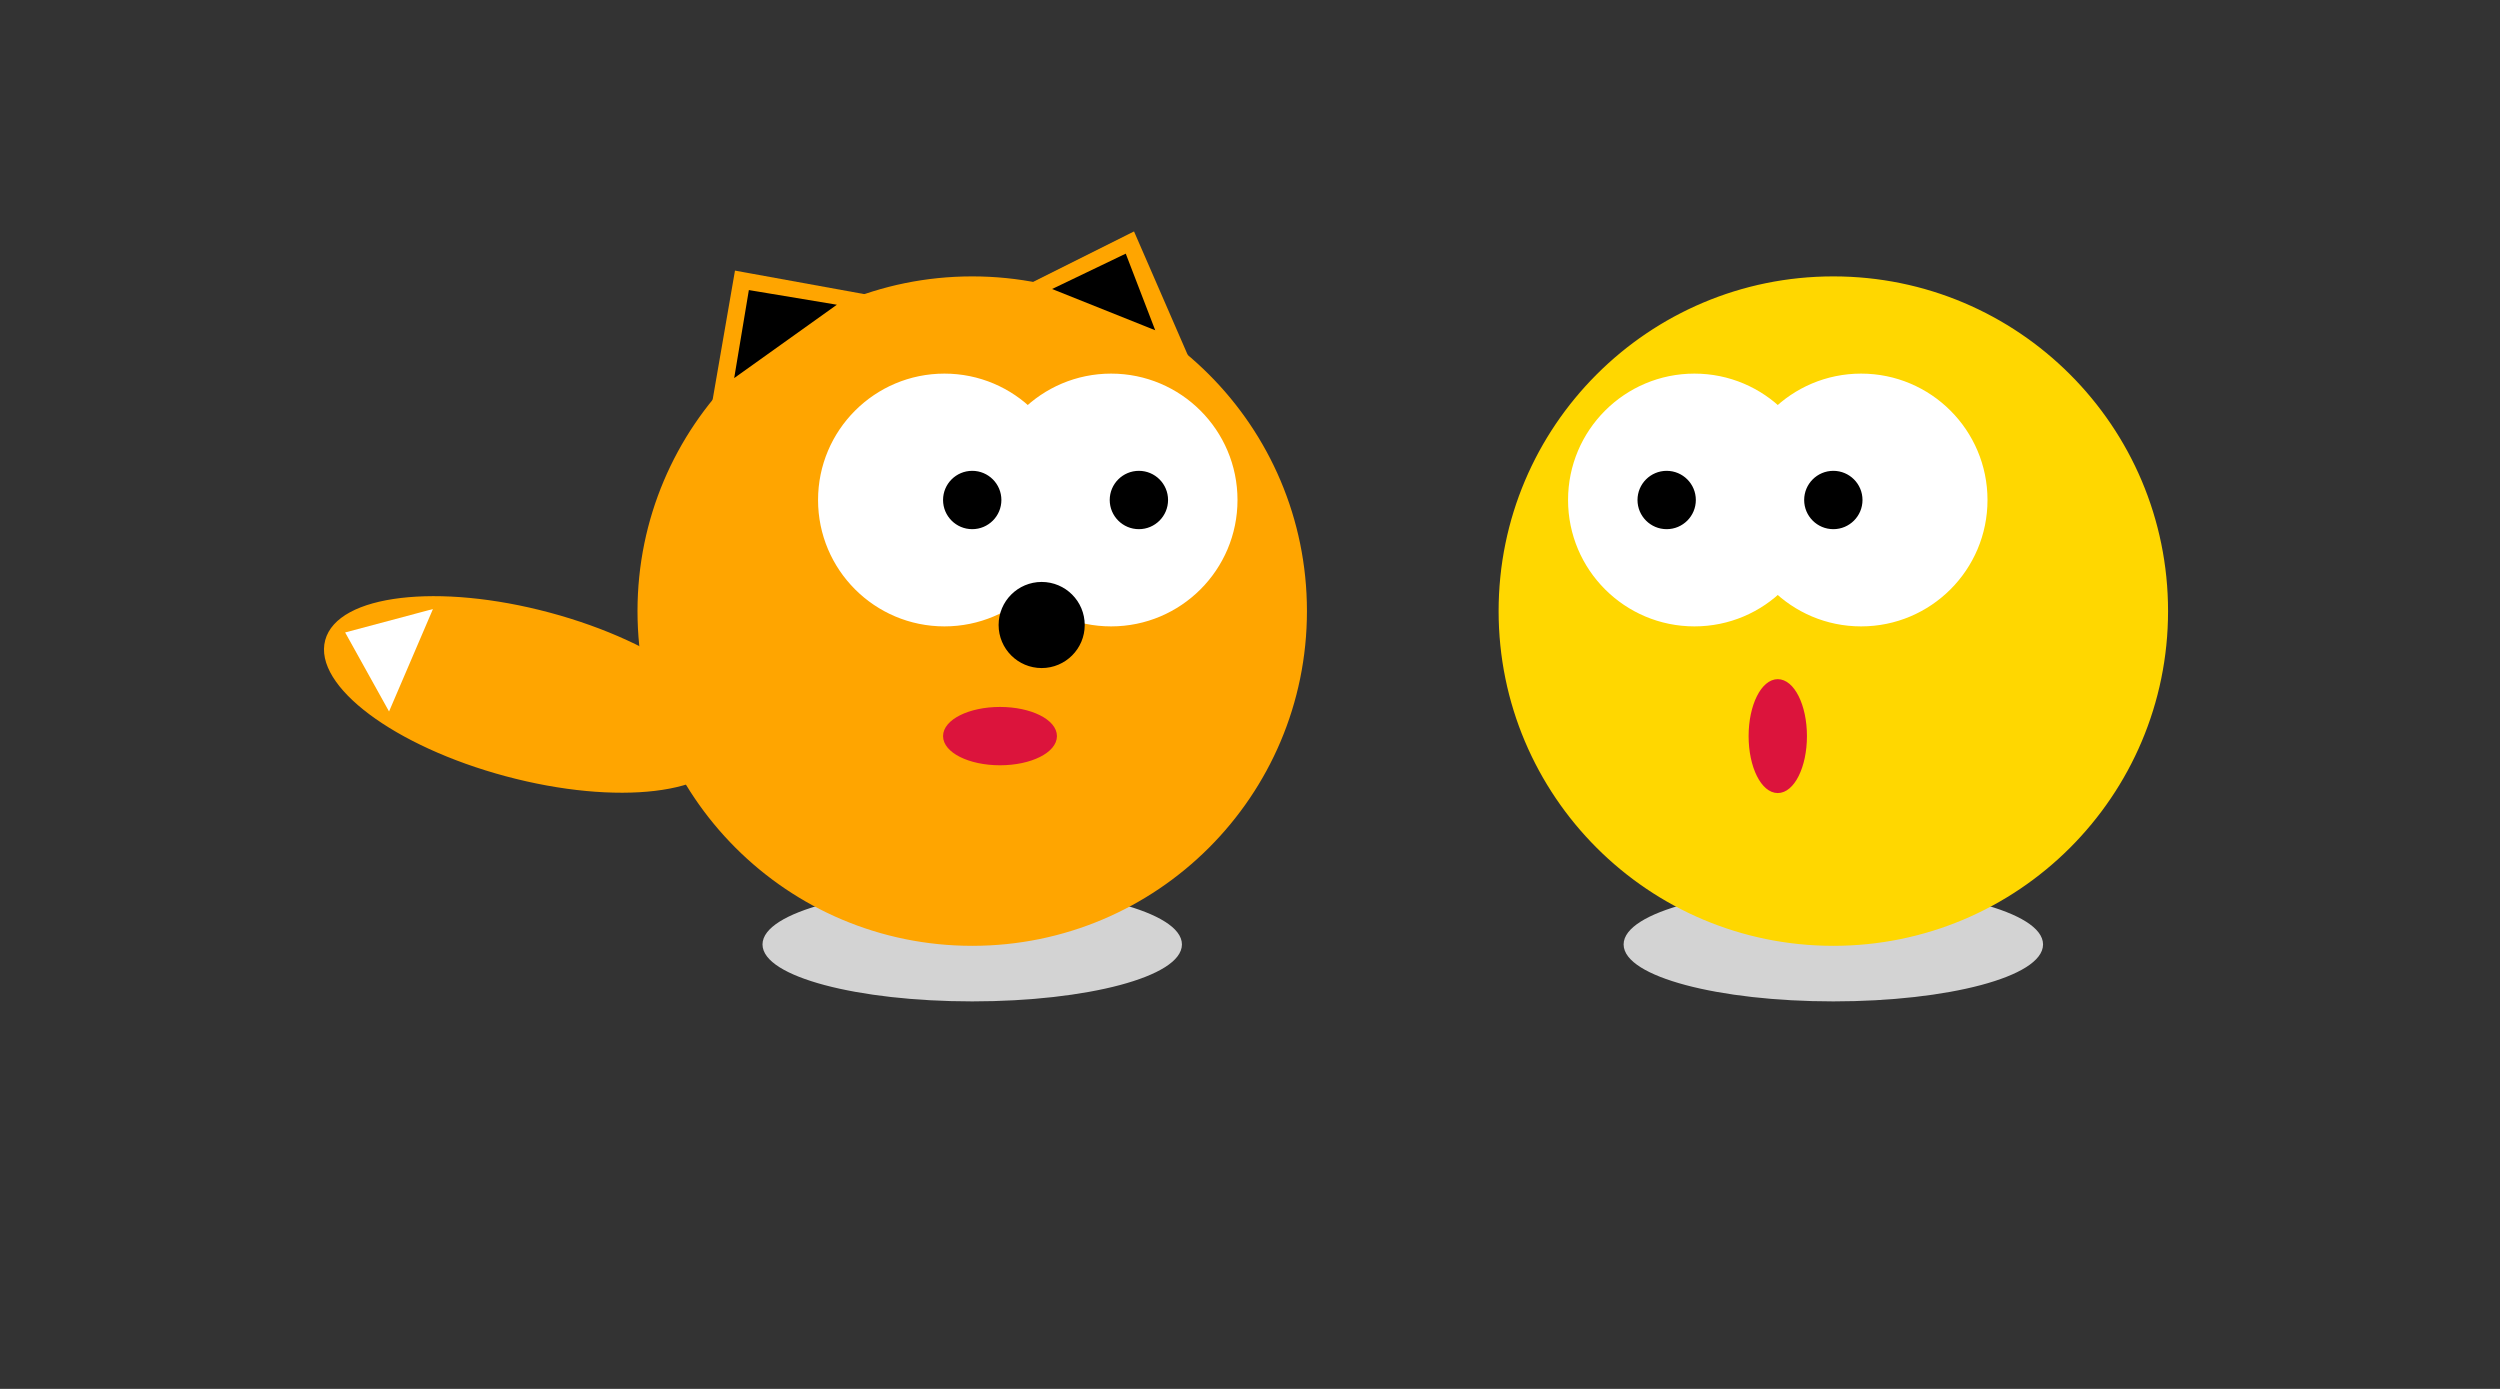   <svg width="900" height="500" xmlns="http://www.w3.org/2000/svg">
  
    <rect width="100%" height="100%" fill="#333333" stroke="none"/>
  
    <ellipse cx="350" cy="340" rx="75" ry="20" stroke="#d3d3d3" fill="#d3d3d3" />
    <circle cx="350" cy="220" r="120" stroke="#ffa500" fill="#ffa500" />
    <circle cx="340" cy="180" r="45" stroke="#ffffff" fill="#ffffff" />
    <circle cx="400" cy="180" r="45" stroke="#ffffff" fill="#ffffff" />
    <circle cx="350" cy="180" r="10" stroke="#000000" fill="#00000" />
    <circle cx="410" cy="180" r="10" stroke="#000000" fill="#00000" />
    <circle cx="375" cy="225" r="15" stroke="#000000" fill="#00000" />
    <ellipse cx="360" cy="265" rx="20" ry="10" stroke="#dc143c" fill="#dc143c" />
    <polygon points="265,98 320,108 256,150" stroke="#ffa500" fill="#ffa500" />
    <polygon points="270,105 300,110 265,135" stroke="#000000" fill="#000000" />
    <polygon points="366,105 408,84 428,130" stroke="#ffa500" fill="#ffa500" />
    <polygon points="380,104 405,92 415,118" stroke="#000000" fill="#000000" />
    <ellipse cx="190" cy="250" rx="75" ry="30" stroke="#ffa500" fill="#ffa500" transform="rotate(15 190 250)" />
    <polygon points="125,228 155,220 140,255" stroke="#ffffff" fill="#ffffff" />


    <ellipse cx="660" cy="340" rx="75" ry="20" stroke="#d3d3d3" fill="#d3d3d3" />
    <circle cx="660" cy="220" r="120" stroke="#ffd700" fill="#ffd700" />
    <circle cx="670" cy="180" r="45" stroke="#ffffff" fill="#ffffff" />
    <circle cx="610" cy="180" r="45" stroke="#ffffff" fill="#ffffff" />
    <circle cx="660" cy="180" r="10" stroke="#000000" fill="#00000" />
    <circle cx="600" cy="180" r="10" stroke="#000000" fill="#00000" />
    <ellipse cx="640" cy="265" rx="10" ry="20" stroke="#dc143c" fill="#dc143c" />

  </svg>